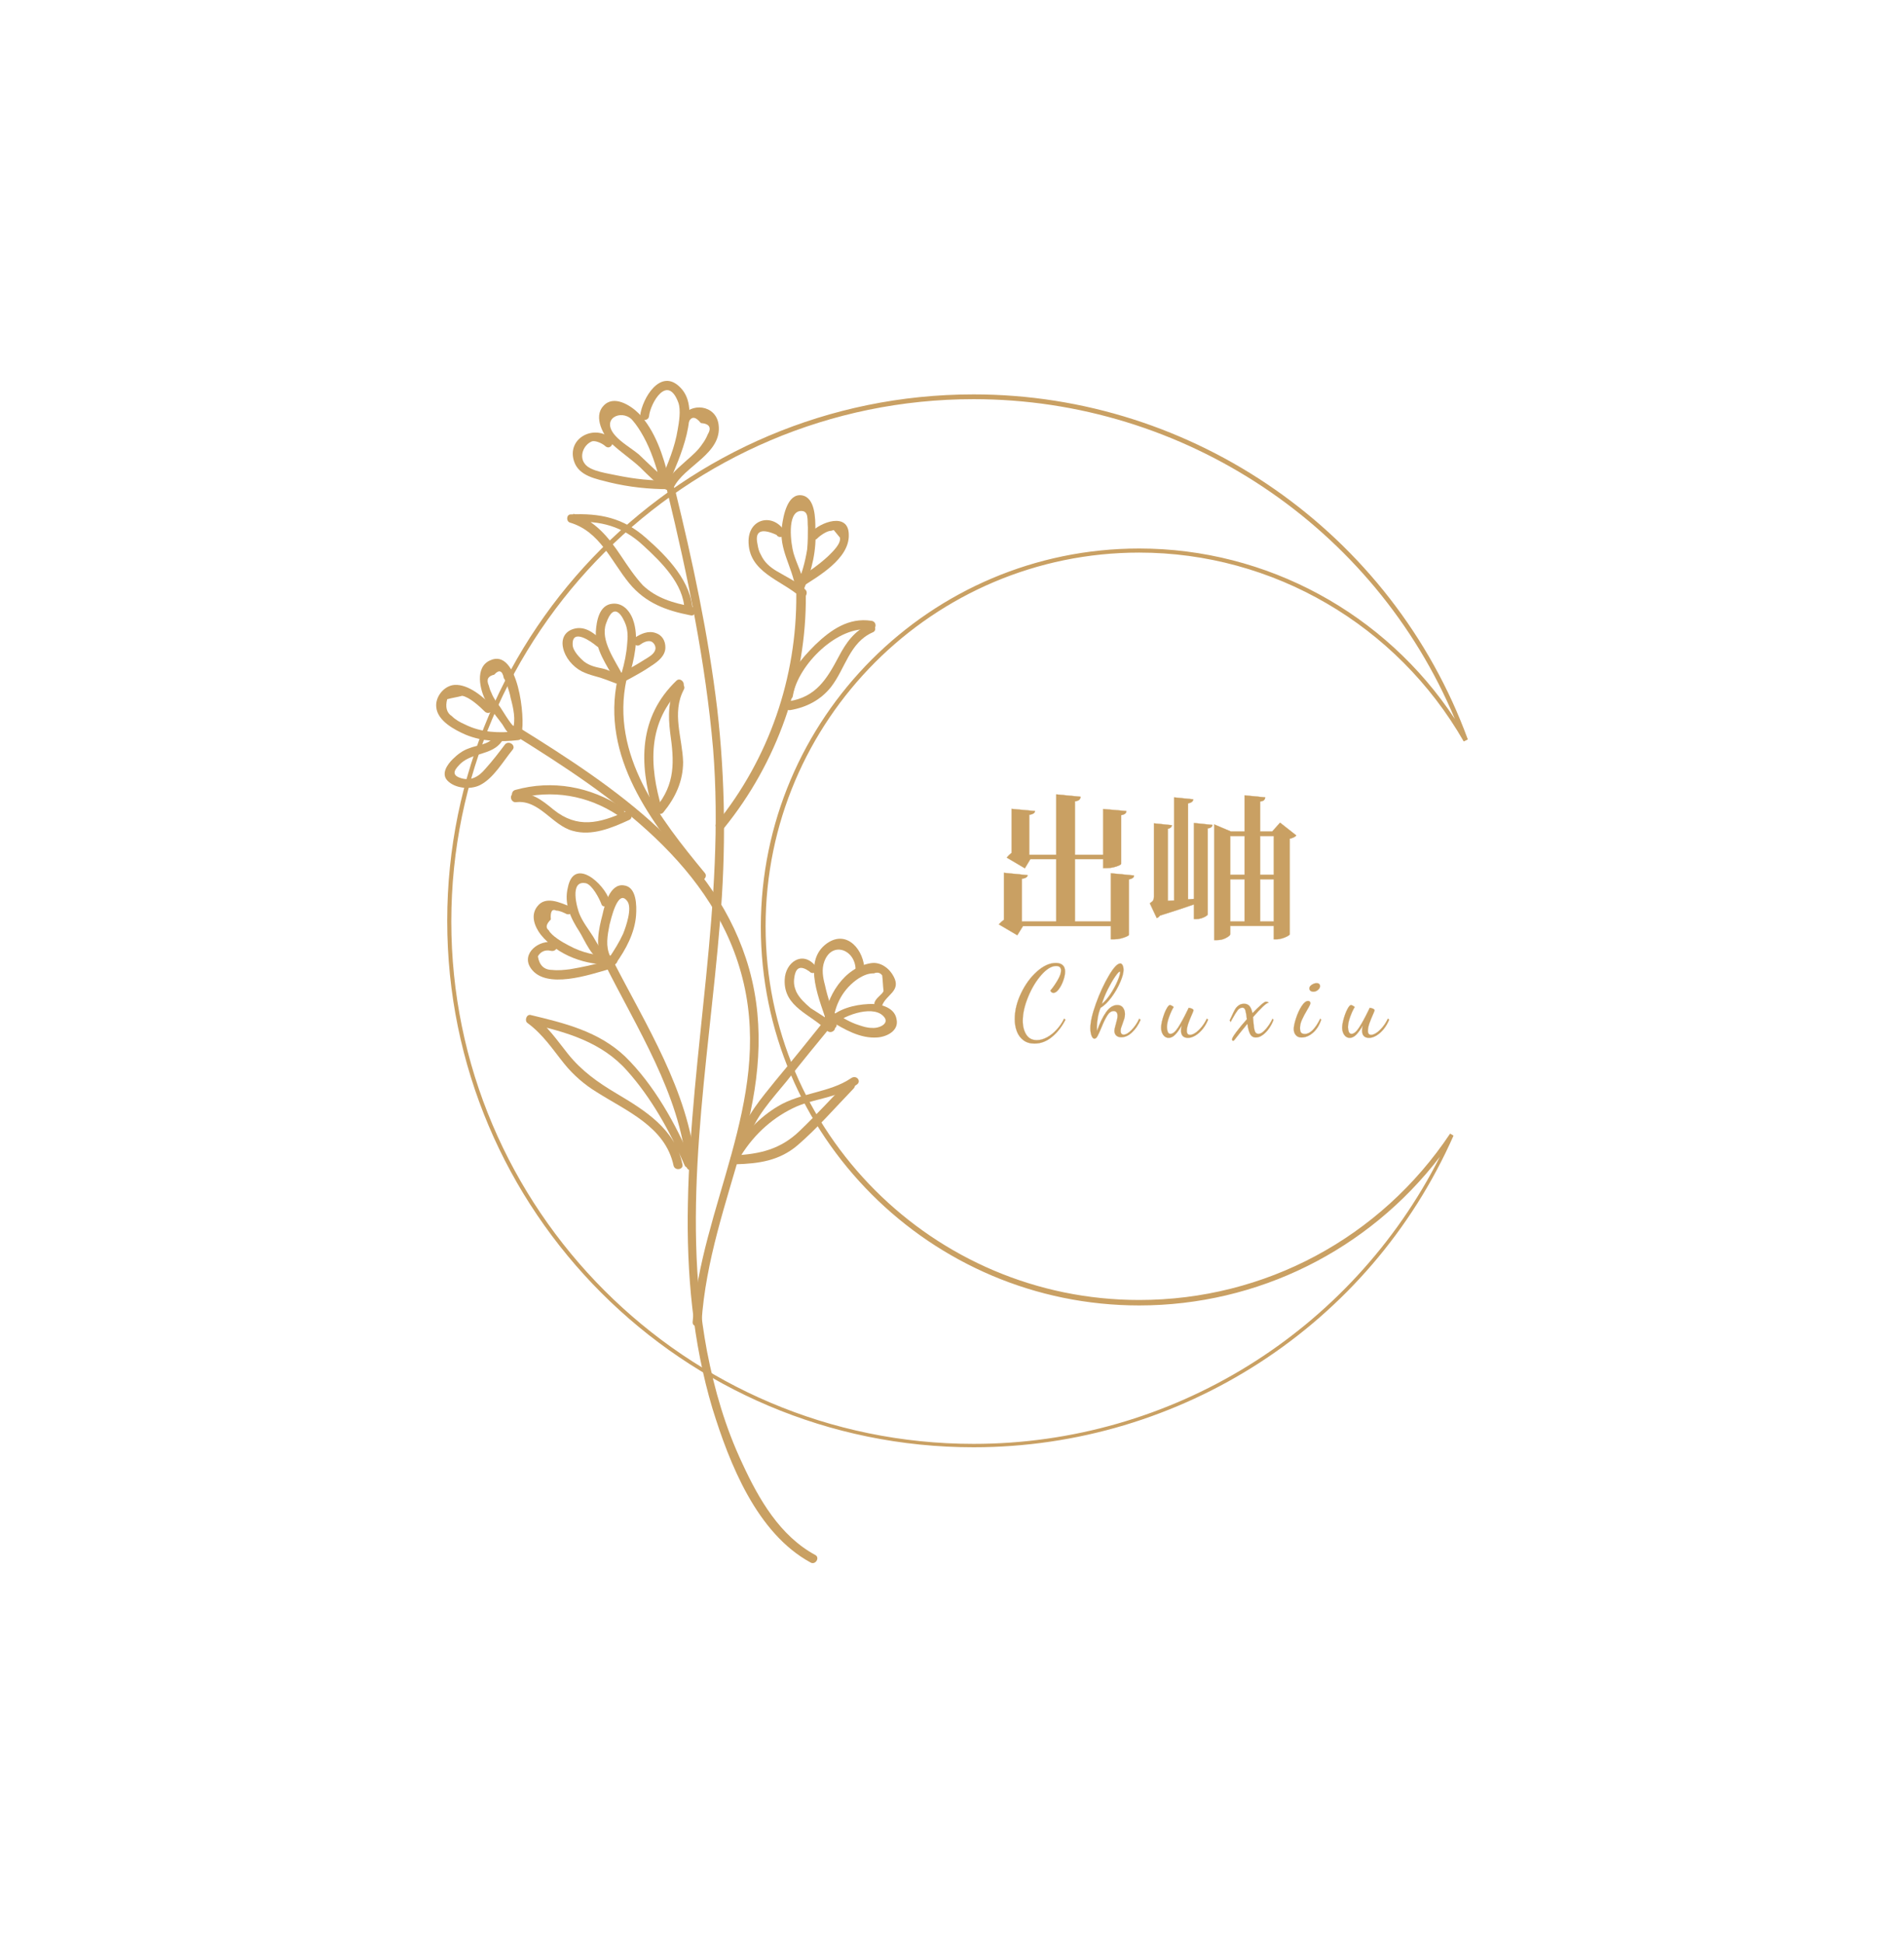 <?xml version="1.0" standalone="no"?><!DOCTYPE svg PUBLIC "-//W3C//DTD SVG 1.1//EN" "http://www.w3.org/Graphics/SVG/1.1/DTD/svg11.dtd"><svg data-noselect="" 
  viewBox="130.342 127.606 400 408.319" 
  width="400" 
  height="408.319" 
  ref="svg_canvas" 
  preserveAspectRatio="none" 
  version="1.1" xmlns="http://www.w3.org/2000/svg" 
  style="background: #ffffff;">
    <defs></defs>
    <g id="shape_chF5beHTdI"   ref="shape_chF5beHTdI" key="shape_chF5beHTdI" transform="translate(221.973,207.606) rotate(0,108.37,124.159) scale(1,1)" style="cursor:move;display:inline;opacity:1;" filter="">
            <g style="display:inline"><rect fill="rgba(0,0,0,0)" width="236.739" height="268.319" x="-10" y="-10"></rect><svg version="1.1" id="图层_1" xmlns="http://www.w3.org/2000/svg" xmlns:xlink="http://www.w3.org/1999/xlink" x="0px" y="0px" width="216.739" height="248.319" viewBox="19.58 21.618 151.32 173.368" style="enable-background:new 0 0 200 200;" xml:space="preserve" preserveAspectRatio="none" data-parent="shape_chF5beHTdI">
<style type="text/css">
	.st0{fill:#CAB717;}
	.st1{fill:#C38022;}
</style>
<g>
	<g>
		<path class="" d="M98.4,178c-42.6,0-77.2-34.6-77.2-77.2c0-42.6,34.6-77.2,77.2-77.2c32.3,0,61.4,20.3,72.5,50.6l-0.6,0.3
			c-9.8-17.1-28-27.7-47.6-27.7c-30.2,0-54.8,24.6-54.8,54.8c0,30.2,24.6,54.8,54.8,54.8c18.4,0,35.4-9.1,45.6-24.4l0.5,0.3
			C156.5,160.1,128.8,178,98.4,178z M98.4,24.3c-42.2,0-76.6,34.4-76.6,76.6c0,42.2,34.4,76.6,76.6,76.6c29,0,55.4-16.4,68.4-42.1
			c-10.5,13.7-26.7,21.8-44.1,21.8c-30.6,0-55.5-24.9-55.5-55.5c0-30.6,24.9-55.5,55.5-55.5c18.7,0,36.1,9.5,46.3,25
			C157.2,43,129.3,24.3,98.4,24.3z" fill="#C9A063"></path>
	</g>
	<g>
		<g>
			<g>
				<path class="" d="M54.6,37.5c2.6,10.6,4.9,21.3,6.2,32.2c1.2,10.5,1.3,20.9,0.4,31.4c-1.7,20.9-5.8,41.9-1.9,62.8
					c1.1,5.7,2.7,11.2,5.2,16.5c2.4,5.2,5.5,10.6,10.7,13.4c0.7,0.4,0,1.5-0.7,1.1c-7.9-4.3-11.9-14.5-14.4-22.6
					c-2.9-9.7-3.8-19.9-3.6-30c0.4-22.3,5.5-44.3,3.7-66.7c-1.1-12.7-3.7-25.3-6.7-37.7C53.1,36.9,54.4,36.7,54.6,37.5L54.6,37.5z" fill="#c9a063"></path>
			</g>
		</g>
		<g>
			<g>
				<path class="" d="M31.8,72.5c14,8.7,29,18.7,33.7,35.4c2.4,8.6,1.4,17.2-1,25.7c-2.4,8.6-5.4,17-6,26.1
					c-0.1,0.8-1.4,0.7-1.3-0.1c1.2-16.9,11.5-32.2,7.5-49.6c-4-17.3-19.5-27.6-33.6-36.4C30.4,73.1,31.1,72,31.8,72.5L31.8,72.5z" fill="#c9a063"></path>
			</g>
		</g>
		<g>
			<g>
				<path class="" d="M47.5,65.4C45.1,76.5,52.4,85.8,59,93.8c0.5,0.6-0.5,1.5-1,0.8c-6.9-8.2-14.3-17.9-11.8-29.3
					C46.4,64.5,47.7,64.6,47.5,65.4L47.5,65.4z" fill="#c9a063"></path>
			</g>
		</g>
		<g>
			<g>
				<path class="" d="M45.5,106.6c4.8,9.4,11.1,19.2,12.1,30c0.1,0.8-1.2,1.1-1.3,0.2c-1-10.6-7.3-20.3-12-29.7
					C44,106.4,45.1,105.8,45.5,106.6L45.5,106.6z" fill="#c9a063"></path>
			</g>
		</g>
		<g>
			<g>
				<path class="" d="M73.8,53c0.1,12.4-4.2,24.6-12,34.2c-0.5,0.6-1.6-0.1-1.1-0.7c7.7-9.5,11.8-21.4,11.7-33.6
					C72.5,52,73.7,52.2,73.8,53L73.8,53z" fill="#c9a063"></path>
			</g>
		</g>
		<g>
			<g>
				<path class="" d="M77.8,115.9c-2.3,2.8-4.6,5.6-6.8,8.4c-2.2,2.7-4.7,5.3-5.7,8.7c-0.2,0.8-1.5,0.3-1.2-0.5
					c1-3.2,3.2-5.7,5.2-8.2c2.5-3,5-6.1,7.4-9.1C77.3,114.5,78.3,115.2,77.8,115.9L77.8,115.9z" fill="#c9a063"></path>
			</g>
		</g>
		<g>
			<g>
				<path class="" d="M44.9,106.3c0.8-1.2,1.5-2.3,2.1-3.6c0.4-1,1.4-3.8,0.6-4.8c-1.4-1.9-2.4,2.8-2.6,3.5
					c-0.3,1.6-0.6,3.1,0.1,4.6c0.4,0.8-0.8,1.3-1.2,0.6c-1-2.2-0.5-4.5,0.1-6.8c0.3-1.4,1.1-4.5,3.1-4.2c1.9,0.2,1.9,3,1.8,4.4
					c-0.2,2.6-1.5,5-3,7.1C45.5,107.8,44.4,107,44.9,106.3L44.9,106.3z" fill="#c9a063"></path>
			</g>
		</g>
		<g>
			<g>
				<path class="" d="M43.8,98.3c-0.3-0.8-1.3-2.7-2.2-3c-2.6-0.6-1.3,3.8-1,4.5c0.5,1.2,1.3,2.2,2,3.3c0.2,0.3,1.2,2.2,1.5,2.2
					c0.8,0,0.7,1.3-0.1,1.3c-1.5-0.1-2.7-3.1-3.4-4.2c-1.3-2-2.3-4.1-1.7-6.5c0.9-4.5,5.3-0.6,6.1,1.9C45.2,98.5,44,99.1,43.8,98.3
					L43.8,98.3z" fill="#c9a063"></path>
			</g>
		</g>
		<g>
			<g>
				<path class="" d="M38.7,99.8c-0.4-0.2-1-0.5-1.5-0.5c-0.6-0.3-0.9,0.1-0.8,1.3c-0.7,0.7-0.8,1.2-0.3,1.6
					c0.4,0.8,2.1,1.8,2.9,2.2c2,1.1,4.2,1.6,6.4,1.5c0.8,0,1.1,1.2,0.2,1.3c-4,0.2-8.2-1.3-10.7-4.4c-0.9-1.2-1.5-2.8-0.5-4.1
					c1.2-1.6,3.3-0.6,4.8,0C39.9,98.9,39.5,100.1,38.7,99.8L38.7,99.8z" fill="#c9a063"></path>
			</g>
		</g>
		<g>
			<g>
				<path class="" d="M44.9,107.9c-2.8,0.8-9.2,3-11.4-0.1c-1.6-2.2,1.3-4.4,3.4-3.8c0.8,0.2,0.4,1.4-0.5,1.2
					c-0.8-0.2-1.5,0.1-1.9,0.8c0.2,1.3,0.9,2,2.1,2c0.9,0.1,1.8,0,2.6-0.1c1.8-0.3,3.6-0.7,5.4-1.2
					C45.4,106.4,45.7,107.7,44.9,107.9L44.9,107.9z" fill="#c9a063"></path>
			</g>
		</g>
		<g>
			<g>
				<path class="" d="M56,136.6c-2.1-4.9-4.9-9.9-8.4-13.8c-3.7-4.2-8.9-5.7-14.2-6.9c0.1-0.4,0.3-0.8,0.4-1.2
					c2.1,1.5,3.5,3.6,5.1,5.6c2,2.5,4.4,4.2,7.1,5.8c4.2,2.5,8.6,5.2,9.7,10.4c0.2,0.8-1.1,1-1.3,0.2c-1.2-5.7-6.9-8-11.3-10.8
					c-1.8-1.1-3.4-2.5-4.7-4.1c-1.7-2.1-3.1-4.3-5.4-6c-0.5-0.3-0.2-1.3,0.4-1.2c5,1.2,10,2.4,13.9,6.1c4.2,4.1,7.5,10,9.7,15.3
					C57.5,136.8,56.3,137.4,56,136.6L56,136.6z" fill="#c9a063"></path>
			</g>
		</g>
		<g>
			<g>
				<path class="" d="M80.8,125.4c-2.7,2.8-5.3,5.8-8.2,8.3c-2.7,2.3-5.7,2.7-9.1,2.8c-0.8,0-1.1-1.2-0.2-1.3
					c3.8-0.2,6.8-0.9,9.6-3.6c2.4-2.3,4.7-4.8,7-7.2C80.5,123.8,81.4,124.8,80.8,125.4L80.8,125.4z" fill="#c9a063"></path>
			</g>
		</g>
		<g>
			<g>
				<path class="" d="M81.3,124.8c-2.7,1.9-5.9,2-8.8,3.2c-3.4,1.5-6.2,4-8.2,7.2c-0.4,0.7-1.5,0-1.1-0.7
					c1.7-2.6,3.8-4.9,6.5-6.5c3.3-2,7.6-2,10.7-4.1C81.2,123.3,82,124.3,81.3,124.8L81.3,124.8z" fill="#c9a063"></path>
			</g>
		</g>
		<g>
			<g>
				<path class="" d="M77,115.3c1.5-1.6,3.9-2.2,6-2.3c1.5-0.1,3.8,0.4,4.1,2.2c0.4,1.7-1.4,2.6-2.8,2.7c-2.5,0.2-4.9-1.2-7-2.5
					c-0.7-0.4,0-1.5,0.7-1.1c1.2,0.7,2.3,1.4,3.6,1.8c0.6,0.2,1.2,0.4,1.9,0.4c1.1,0.1,2.8-0.7,1.6-1.8c-1.7-1.6-6.1,0.1-7.4,1.5
					C77.3,116.9,76.4,115.9,77,115.3L77,115.3z" fill="#c9a063"></path>
			</g>
		</g>
		<g>
			<g>
				<path class="" d="M83.9,112.7c0.3-0.7,1.1-1.1,1.3-1.6c-0.1-0.8-0.1-1.5-0.2-2.3c-0.3-0.4-0.7-0.5-1.2-0.3
					c-0.9,0-1.5,0.3-2.2,0.7c-2.3,1.5-3.6,3.9-3.8,6.6c0,0.8-1.3,0.7-1.3-0.1c0.2-3.7,2.9-8.1,6.9-8.7c1.4-0.2,2.7,0.8,3.3,2
					c1.1,2.1-1.1,2.6-1.7,4.2C84.8,114,83.6,113.5,83.9,112.7L83.9,112.7z" fill="#c9a063"></path>
			</g>
		</g>
		<g>
			<g>
				<path class="" d="M81.1,108c0-3-3.5-4.3-4.6-1.2c-0.4,1.1-0.2,2.3,0.1,3.4c0.4,1.9,1.1,3.8,1.7,5.7c0.2,0.8-1,1-1.3,0.2
					c-1-3.4-3.9-9.3-0.1-12c3-2.1,5.5,1.1,5.5,4C82.4,109,81.1,108.9,81.1,108L81.1,108z" fill="#c9a063"></path>
			</g>
		</g>
		<g>
			<g>
				<path class="" d="M74.3,108.2c-1.3-0.9-2-0.6-2.2,1c-0.1,0.7,0,1.3,0.3,2c0.5,1,1.3,1.7,2.1,2.4c1.2,0.8,2.4,1.4,3.4,2.5
					c0.6,0.6-0.4,1.4-1,0.8c-2.3-2.4-6.4-3.4-6.2-7.5c0.1-2.5,2.6-4.3,4.5-2C75.9,108,74.9,108.9,74.3,108.2L74.3,108.2z" fill="#c9a063"></path>
			</g>
		</g>
		<g>
			<g>
				<path class="" d="M55.9,66.9c-1.8,3.4-0.2,7.1-0.1,10.6c0,2.8-1.1,5.2-2.9,7.4c-0.5,0.6-1.6-0.1-1.1-0.7
					c2.9-3.5,2.7-6.8,2.1-11c-0.3-2.5-0.3-4.8,0.9-7C55.2,65.5,56.3,66.2,55.9,66.9L55.9,66.9z" fill="#c9a063"></path>
			</g>
		</g>
		<g>
			<g>
				<path class="" d="M55.7,66.6c-5.2,5-4.9,11.4-3,17.8c0.2,0.8-1,1-1.3,0.2c-2.1-6.9-2.1-13.7,3.4-19
					C55.4,65,56.3,66,55.7,66.6L55.7,66.6z" fill="#c9a063"></path>
			</g>
		</g>
		<g>
			<g>
				<path class="" d="M47.9,86c-2.6,1.2-5.5,2.4-8.3,1.6c-3-0.8-4.9-4.6-8.3-4.2c-0.8,0.1-1.1-1.2-0.2-1.3c2.4-0.3,4,1,5.7,2.4
					c3.5,2.8,6.7,2,10.5,0.3C48.1,84.5,48.6,85.7,47.9,86L47.9,86z" fill="#c9a063"></path>
			</g>
		</g>
		<g>
			<g>
				<path class="" d="M46.2,85.3c-4.4-2.9-9.6-3.8-14.8-2.4c-0.8,0.2-1-1.1-0.2-1.3c5.4-1.5,11-0.5,15.7,2.6
					C47.6,84.7,46.9,85.8,46.2,85.3L46.2,85.3z" fill="#c9a063"></path>
			</g>
		</g>
		<g>
			<g>
				<path class="" d="M83.6,58.5c-3.4,1.5-4,5.3-6.1,8c-1.5,1.9-3.6,3-6,3.4c-0.8,0.1-1-1.1-0.2-1.3c4-0.6,5.6-3.3,7.3-6.5
					c1.1-2.1,2.3-3.8,4.5-4.8C83.8,57,84.4,58.2,83.6,58.5L83.6,58.5z" fill="#c9a063"></path>
			</g>
		</g>
		<g>
			<g>
				<path class="" d="M83.3,58.1c-4.8-0.7-10.7,5.2-11.4,9.7c-0.1,0.8-1.4,0.7-1.3-0.1c0.5-3,2.5-5.3,4.6-7.4
					c2.3-2.2,4.9-4,8.2-3.5C84.3,56.9,84.2,58.2,83.3,58.1L83.3,58.1z" fill="#c9a063"></path>
			</g>
		</g>
		<g>
			<g>
				<path class="" d="M56,55.2c-0.1-3.8-3.4-7-6-9.4c-3.1-2.9-6.3-3.7-10.4-3.5c0-0.4,0.1-0.8,0.1-1.2c3.2,1,5.2,3.5,7,6.2
					c1,1.5,2,3,3.2,4.3c2,1.9,4.5,2.6,7.1,3.1c0.8,0.2,0.7,1.5-0.1,1.3c-3.6-0.7-6.6-1.8-9-4.7c-2.7-3.3-4.3-7.6-8.7-8.9
					c-0.6-0.2-0.5-1.2,0.1-1.2c4.3-0.2,7.7,0.5,11,3.4c3.2,2.8,6.8,6.5,6.9,10.9C57.3,56.2,56,56.1,56,55.2L56,55.2z" fill="#c9a063"></path>
			</g>
		</g>
		<g>
			<g>
				<path class="" d="M46.8,64.4c0.4-1.4,0.7-2.8,0.8-4.3c0.1-0.9,0.1-1.8-0.2-2.7c-0.4-1.1-1.7-3.7-2.9-0.2
					c-0.9,2.5,1.4,5.5,2.5,7.7c0.4,0.7-0.8,1.3-1.2,0.6c-1.2-2.2-2.9-4.5-2.8-7.1c0.1-1.6,0.5-3.9,2.4-4.1c1.7-0.2,2.8,1.3,3.2,2.8
					c0.7,2.5,0,5.4-0.7,7.8C47.8,65.6,46.6,65.2,46.8,64.4L46.8,64.4z" fill="#c9a063"></path>
			</g>
		</g>
		<g>
			<g>
				<path class="" d="M43.1,60.5c-0.7-0.6-3.6-2.7-3.5-0.2c0,0.9,1.1,2,1.7,2.5c0.8,0.6,1.7,0.8,2.7,1c0.9,0.2,1.7,0.7,2.5,1
					c0.8,0.3,0.3,1.5-0.5,1.2c-1.1-0.4-2-0.8-3.2-1.1c-0.7-0.2-1.3-0.4-1.9-0.7c-1.3-0.7-2.4-2-2.7-3.4c-0.3-1.3,0.2-2.4,1.5-2.8
					c1.6-0.5,2.9,0.5,4,1.5C44.5,60,43.8,61.1,43.1,60.5L43.1,60.5z" fill="#c9a063"></path>
			</g>
		</g>
		<g>
			<g>
				<path class="" d="M48.7,59.3c0.9-0.6,2-1.1,3.1-0.7c0.9,0.3,1.4,1.1,1.4,2.1c0,1.2-1,2-1.9,2.6c-1.3,0.9-2.6,1.6-3.9,2.3
					c-0.7,0.4-1.3-0.8-0.6-1.2c1.2-0.6,2.4-1.3,3.5-2c0.5-0.3,1.2-0.7,1.4-1.3c0.2-0.5-0.2-1.2-0.7-1.3c-0.5-0.1-1.1,0.2-1.5,0.5
					C48.9,60.8,48,59.8,48.7,59.3L48.7,59.3z" fill="#c9a063"></path>
			</g>
		</g>
		<g>
			<g>
				<path class="" d="M30.8,72.8c0.5-1.5,0.1-3.2-0.3-4.7c-0.1-0.6-0.3-1.2-0.5-1.8c-0.1-0.4-0.3-0.8-0.5-1.1
					c-0.2-1.1-0.7-1.3-1.4-0.5c-0.9,0.2-1.2,0.7-0.8,1.6c0.1,0.4,0.2,0.7,0.4,1.1c0.3,0.8,0.8,1.4,1.3,2.1c0.2,0.3,1.6,2.6,1.9,2.7
					c0.8,0.1,0.7,1.4-0.1,1.3c-0.8-0.1-1.1-0.9-1.5-1.5c-0.8-1.1-1.7-2.1-2.4-3.4c-0.9-1.6-1.7-5,0.6-6c4.1-1.9,5.2,8.6,4.6,10.7
					C31.8,74,30.6,73.6,30.8,72.8L30.8,72.8z" fill="#c9a063"></path>
			</g>
		</g>
		<g>
			<g>
				<path class="" d="M26.7,70.1c-0.7-0.7-2.2-2.1-3.3-2.3c-0.7,0.2-1.5,0.3-2.2,0.5c-0.3,1.1-0.1,2,0.7,2.5
					c0.5,0.5,1.2,0.9,1.9,1.2c2.4,1.2,5,1.3,7.6,1c0.8-0.1,1.1,1.2,0.2,1.3c-2.6,0.3-5.3,0.2-7.7-0.8c-1.6-0.7-4.1-2-4.3-4
					c-0.2-1.5,1.1-3.2,2.7-3.3c2-0.1,4.1,1.7,5.4,3C28.3,69.9,27.3,70.7,26.7,70.1L26.7,70.1z" fill="#c9a063"></path>
			</g>
		</g>
		<g>
			<g>
				<path class="" d="M30.8,75.7c-1.4,1.7-2.8,4.2-4.8,5.2c-1.4,0.7-3.7,0.5-4.8-0.7c-0.9-1,0-2.3,0.8-3.1
					c0.7-0.7,1.5-1.3,2.4-1.6c1.2-0.5,2.9-0.5,3.7-1.7c0.5-0.7,1.5,0.1,1.1,0.7c-1.4,2-4.2,1.6-6,3.2c-0.8,0.8-1.5,1.6-0.2,2.1
					c1.6,0.6,2.8-0.1,3.8-1.3c1-1.1,2-2.4,2.9-3.6C30.3,74.3,31.3,75.1,30.8,75.7L30.8,75.7z" fill="#c9a063"></path>
			</g>
		</g>
		<g>
			<g>
				<path class="" d="M72.4,51.8c0.8-1.8,1.3-3.6,1.6-5.5c0.1-1.1,0.1-2.1,0.1-3.2c-0.1-1.1,0.2-2.5-1.1-2.4
					c-2,0.2-1.4,4.8-1,6.2c0.5,1.7,1.4,3.2,1.6,5c0.1,0.8-1.2,1.1-1.3,0.2c-0.5-3.3-2.5-5.8-2-9.2c0.2-1.5,0.8-4.8,2.9-4.5
					c2,0.3,2,3.5,2,4.9c0.2,3.1-0.5,6.1-1.7,8.9C73.3,53,72.1,52.5,72.4,51.8L72.4,51.8z" fill="#c9a063"></path>
			</g>
		</g>
		<g>
			<g>
				<path class="" d="M74.5,43.9c1.4-1.6,5.6-3.1,5.6,0.3c0.1,3.5-4.5,6.1-7,7.7c-0.7,0.4-1.3-0.7-0.6-1.2c1.6-1,3.2-2.1,4.6-3.4
					c0.6-0.6,1.9-1.8,1.7-2.7c-0.3-0.4-0.6-0.7-0.9-1.1c-0.1,0-0.3,0.1-0.4,0.1c-0.6,0-1.6,0.7-2,1.1C75,45.3,73.9,44.6,74.5,43.9
					L74.5,43.9z" fill="#c9a063"></path>
			</g>
		</g>
		<g>
			<g>
				<path class="" d="M69.5,44.2c-2.2-1-3.2-0.6-2.8,1.3c0.1,0.6,0.2,1.1,0.5,1.6c0.5,1.1,1.3,1.8,2.3,2.4
					c1.5,0.9,2.9,1.5,4.2,2.7c0.6,0.5-0.1,1.6-0.7,1.1c-2.8-2.5-7.7-3.6-7.6-8.3c0.1-3.3,3.7-4,5.3-1.3
					C71.1,44.3,69.9,44.9,69.5,44.2L69.5,44.2z" fill="#c9a063"></path>
			</g>
		</g>
		<g>
			<g>
				<path class="" d="M55.5,27c1.4-2.3,5.1-1.9,5.5,1c0.6,4.3-5.1,6.1-6.6,9.3c-0.4,0.7-1.6,0.3-1.2-0.5c0.7-1.5,2-2.5,3.2-3.6
					c0.8-0.7,1.6-1.4,2.2-2.3c0.3-0.4,0.6-0.9,0.8-1.4c0.6-1,0.3-1.6-1-1.7c-0.8-1-1.4-1-1.8-0.1C56.1,28.5,55,27.7,55.5,27L55.5,27
					z" fill="#c9a063"></path>
			</g>
		</g>
		<g>
			<g>
				<path class="" d="M52.6,36c1-2.3,2-4.7,2.4-7.2c0.2-1.1,0.5-2.9,0.1-4c-1.6-4.3-4.1,0.1-4.3,2c-0.1,0.8-1.4,0.7-1.3-0.1
					c0.3-2.5,3-7.1,5.9-4.1c3.2,3.2-0.2,10.5-1.6,13.8C53.5,37.2,52.2,36.8,52.6,36L52.6,36z" fill="#c9a063"></path>
			</g>
		</g>
		<g>
			<g>
				<path class="" d="M52.4,36.2c-0.6-2.2-1.3-4.4-2.4-6.4c-0.5-0.9-1-1.7-1.7-2.5c-1.6-1.6-4.7-0.1-2.4,2.4
					c0.9,1,2.3,1.8,3.4,2.7c1.5,1.4,2.9,2.9,4.6,4c0.7,0.5-0.1,1.5-0.7,1.1c-1.4-0.9-2.5-2-3.7-3.2c-1.3-1.2-2.8-2.2-4.1-3.4
					c-1.3-1.2-2.8-4-1.3-5.6c1.5-1.7,4-0.1,5.2,1.1c2.4,2.5,3.6,6.2,4.4,9.5C53.9,36.8,52.6,37,52.4,36.2L52.4,36.2z" fill="#c9a063"></path>
			</g>
		</g>
		<g>
			<g>
				<path class="" d="M44.4,31.2c-0.4-0.4-1.5-0.9-2-0.7c-1.2,0.5-1.9,2.2-1,3.3c0.8,1.1,3.5,1.4,4.8,1.7c2.5,0.5,5,0.8,7.6,0.7
					c0.8,0,0.7,1.3-0.1,1.3c-2.9,0-5.8-0.3-8.7-1c-1.9-0.5-4.5-0.9-5.2-3.1c-1.1-3.4,3-5.5,5.5-3.3C45.8,30.7,45.1,31.8,44.4,31.2
					L44.4,31.2z" fill="#c9a063"></path>
			</g>
		</g>
	</g>
</g>
</svg></g>
        </g><g id="shape_RhjI6LTY9Q"   ref="shape_RhjI6LTY9Q" key="shape_RhjI6LTY9Q" transform="translate(304.886,185.272) rotate(0,141.826,123.092) scale(1,1)" style="cursor:move;display:inline;opacity:1;" filter="">
            <g style="display:inline"><svg xmlns="http://www.w3.org/2000/svg" version="1.1" xmlns:xlink="http://www.w3.org/1999/xlink" width="198" height="246.966" viewBox="0 0 198 246.966" preserveAspectRatio="none" data-parent="shape_RhjI6LTY9Q"><rect fill="rgba(0,0,0,0)" width="66" height="33" x="33" y="106.983"></rect><g data-width="66" transform="translate(33, 0)"><path d="M25.84-1.09L25.84-11.22L30.69-10.76Q30.72-10.16 29.60-9.93L29.60-9.93L29.60 1.72Q29.60 1.85 29.12 2.06Q28.64 2.28 27.93 2.46Q27.23 2.64 26.50 2.64L26.50 2.64L25.84 2.64L25.84-0.13L7.36-0.13L6.17 1.78L2.31-0.49Q2.74-0.99 3.37-1.45L3.37-1.45L3.37-11.32L8.35-10.82Q8.32-10.56 8.04-10.36Q7.76-10.16 7.13-10.07L7.13-10.07L7.13-1.09L14.36-1.09L14.36-14.19L8.91-14.19L7.76-12.28L3.96-14.52Q4.36-15.02 4.98-15.51L4.98-15.51L4.98-24.75L9.90-24.29Q9.87-24.02 9.59-23.81Q9.31-23.60 8.68-23.50L8.68-23.50L8.68-15.11L14.36-15.11L14.36-27.79L19.47-27.29Q19.44-26.93 19.19-26.68Q18.94-26.43 18.28-26.33L18.28-26.33L18.28-15.11L24.22-15.11L24.22-24.72L29.07-24.29Q29.11-23.63 27.98-23.43L27.98-23.43L27.98-13.20Q27.98-13.07 27.51-12.85Q27.03-12.64 26.32-12.47Q25.61-12.31 24.88-12.31L24.88-12.31L24.22-12.31L24.22-14.19L18.28-14.19L18.28-1.09L25.84-1.09Z" transform="translate(0 136.983) " fill="rgb(201, 160, 99)" stroke="rgb(201, 160, 99)" stroke-width="0.055" data-glyph-w="33" data-glyph-h="47.421" data-glyph-ascender="37.983000000000004" data-glyph-descender="-9.438"></path><path d="M9.04-5.74L10.30-5.84L10.30-21.78L14.16-21.38Q14.16-21.12 13.93-20.92Q13.70-20.72 13.17-20.66L13.17-20.66L13.17-2.57Q13.17-2.44 12.80-2.21Q12.44-1.98 11.91-1.80Q11.38-1.62 10.86-1.62L10.86-1.62L10.30-1.62L10.30-4.69Q7.26-3.63 3.14-2.34L3.14-2.34Q2.84-1.95 2.48-1.82L2.48-1.82L1.02-4.92Q1.55-5.25 1.72-5.53Q1.88-5.81 1.88-6.30L1.88-6.30L1.88-21.71L5.64-21.32Q5.61-21.02 5.41-20.84Q5.21-20.66 4.79-20.56L4.79-20.56L4.79-5.45L6.14-5.51L6.14-27.16L10.13-26.76Q10.10-26.10 9.04-25.91L9.04-25.91L9.04-5.74ZM24.19-9.97L24.19-1.09L27.06-1.09L27.06-9.97L24.19-9.97ZM20.92-9.97L17.89-9.97L17.89-1.09L20.92-1.09L20.92-9.97ZM20.92-10.92L20.92-19.04L17.89-19.04L17.89-10.92L20.92-10.92ZM27.06-10.92L27.06-19.04L24.19-19.04L24.19-10.92L27.06-10.92ZM26.73-20.00L28.38-21.85L31.78-19.17Q31.45-18.74 30.39-18.48L30.39-18.48L30.39 1.62Q30.36 1.75 29.91 2.00Q29.47 2.24 28.83 2.44Q28.18 2.64 27.59 2.64L27.59 2.64L27.06 2.64L27.06-0.17L17.89-0.17L17.89 1.62Q17.89 1.88 17.04 2.34Q16.20 2.81 15.08 2.81L15.08 2.81L14.55 2.81L14.55-21.48L18.05-20.00L20.92-20.00L20.92-27.59L25.25-27.16Q25.21-26.80 24.98-26.58Q24.75-26.37 24.19-26.30L24.19-26.30L24.19-20.00L26.73-20.00Z" transform="translate(33 136.983) " fill="rgb(201, 160, 99)" stroke="rgb(201, 160, 99)" stroke-width="0.055" data-glyph-w="33" data-glyph-h="47.421" data-glyph-ascender="37.983000000000004" data-glyph-descender="-9.438"></path></g></svg></g>
        </g><g id="shape_mIoucqVgaq"   ref="shape_mIoucqVgaq" key="shape_mIoucqVgaq" transform="translate(322.066,262.65) rotate(0,124.646,75.32) scale(1,1)" style="cursor:move;display:inline;opacity:1;" filter="">
            <g style="display:inline"><svg xmlns="http://www.w3.org/2000/svg" version="1.1" xmlns:xlink="http://www.w3.org/1999/xlink" width="168" height="151.64" viewBox="0 0 168 151.64" preserveAspectRatio="none" data-parent="shape_mIoucqVgaq"><rect fill="rgba(0,0,0,0)" width="84" height="21" x="21" y="65.32"></rect><g data-width="83.445" transform="translate(21, 0)"><path d="M4.60 1.83Q3.19 1.83 2.26 1.11Q1.32 0.40 0.89-0.77Q0.46-1.93 0.46-3.30L0.46-3.30Q0.46-5.99 1.79-8.75Q3.11-11.51 5.12-13.30Q7.14-15.10 9.09-15.10L9.09-15.10Q10.00-15.10 10.51-14.66Q11.03-14.22 11.03-13.29L11.03-13.29Q11.03-12.47 10.65-11.40Q10.27-10.33 9.70-9.58Q9.13-8.82 8.59-8.82L8.59-8.82Q8.17-8.82 7.94-9.30L7.94-9.30Q8.71-10.19 9.45-11.45Q10.19-12.71 10.19-13.52L10.19-13.52Q10.19-13.97 9.93-14.22Q9.68-14.47 9.16-14.47L9.16-14.47Q7.71-14.47 6.05-12.59Q4.39-10.71 3.27-7.98Q2.14-5.25 2.14-2.94L2.14-2.94Q2.14-1.22 2.88-0.05Q3.61 1.11 5.10 1.11L5.10 1.11Q6.17 1.11 7.29 0.49Q8.40-0.13 9.32-1.16Q10.25-2.18 10.82-3.40L10.82-3.40L11.11-3.19Q9.98-0.97 8.28 0.43Q6.59 1.83 4.60 1.83L4.60 1.83Z" transform="translate(0 82.32) " fill="rgb(201, 160, 99)" stroke="rgb(201, 160, 99)" stroke-width="0.035" data-glyph-w="16.214" data-glyph-h="25.200000000000003" data-glyph-ascender="19.32" data-glyph-descender="-5.880000000000001"></path><path d="M0.99 0.80Q0.61 0.80 0.37 0.15Q0.13-0.50 0.13-1.39L0.13-1.39Q0.13-3.32 1.31-6.59Q2.50-9.87 4.01-12.43Q5.52-14.99 6.41-14.99L6.41-14.99Q6.74-14.99 6.92-14.58Q7.10-14.18 7.10-13.67L7.10-13.67Q7.10-12.68 6.39-11.05Q5.69-9.41 4.57-7.90Q3.44-6.38 2.27-5.67L2.27-5.67Q1.89-4.79 1.69-3.62Q1.49-2.46 1.49-1.53L1.49-1.53Q1.49-1.20 1.53-0.82L1.53-0.82Q2.37-3.26 3.43-4.76Q4.49-6.26 5.80-6.26L5.80-6.26Q6.59-6.26 6.99-5.70Q7.39-5.15 7.39-4.37L7.39-4.37Q7.39-3.91 7.28-3.49Q7.16-3.07 6.91-2.39L6.91-2.39Q6.70-1.83 6.59-1.49Q6.49-1.16 6.49-0.84L6.49-0.84Q6.49-0.44 6.66-0.24Q6.83-0.04 7.12-0.04L7.12-0.04Q7.83-0.04 8.80-1.04Q9.77-2.04 10.40-3.40L10.40-3.40L10.67-3.15Q9.98-1.55 8.89-0.53Q7.81 0.50 6.64 0.50L6.64 0.50Q5.94 0.50 5.57 0.14Q5.19-0.23 5.19-0.82L5.19-0.82Q5.19-1.28 5.50-2.31L5.50-2.31Q5.84-3.44 5.84-3.99L5.84-3.99Q5.84-4.52 5.62-4.76Q5.40-5.00 5.04-5.00L5.04-5.00Q4.26-5.00 3.69-4.08Q3.11-3.17 2.44-1.51L2.44-1.51Q1.93-0.29 1.64 0.25Q1.34 0.80 0.99 0.80L0.99 0.80ZM2.54-6.49Q3.44-7.20 4.34-8.56Q5.23-9.91 5.81-11.25Q6.38-12.58 6.38-13.13L6.38-13.13Q6.38-13.29 6.30-13.29L6.30-13.29Q6.07-13.29 5.34-12.25Q4.62-11.21 3.82-9.64Q3.02-8.06 2.54-6.49L2.54-6.49Z" transform="translate(16.214 82.32) " fill="rgb(201, 160, 99)" stroke="rgb(201, 160, 99)" stroke-width="0.035" data-glyph-w="14.996" data-glyph-h="25.200000000000003" data-glyph-ascender="19.32" data-glyph-descender="-5.880000000000001"></path><path d="M1.58 0.63Q0.88 0.63 0.44 0.01Q0-0.61 0-1.49L0-1.49Q0-2.27 0.33-3.41Q0.65-4.56 1.10-5.41Q1.55-6.26 1.85-6.26L1.85-6.26Q1.97-6.26 2.22-6.13Q2.46-6.01 2.63-5.84L2.63-5.84Q2.18-5.15 1.70-3.85Q1.22-2.56 1.22-1.62L1.22-1.62Q1.22-1.13 1.38-0.67Q1.53-0.21 1.97-0.21L1.97-0.21Q2.71-0.21 3.58-1.56Q4.45-2.92 5.46-5.00L5.46-5.00L5.80-5.69Q6.80-5.50 6.80-5.15L6.80-5.15Q6.80-5.10 6.71-4.86Q6.62-4.62 6.53-4.43L6.53-4.43Q6.05-3.36 5.72-2.43Q5.40-1.49 5.40-0.84L5.40-0.84Q5.40 0 6.09 0L6.09 0Q6.55 0 7.18-0.41Q7.81-0.82 8.46-1.60Q9.11-2.37 9.60-3.40L9.60-3.40L9.87-3.21Q9.43-2.10 8.73-1.23Q8.02-0.36 7.20 0.14Q6.38 0.63 5.65 0.63L5.65 0.63Q4.18 0.63 4.18-0.92L4.18-0.92Q4.18-1.34 4.33-1.97L4.33-1.97Q3.65-0.78 2.98-0.07Q2.31 0.63 1.58 0.63L1.58 0.63Z" transform="translate(31.21 82.32) " fill="rgb(201, 160, 99)" stroke="rgb(201, 160, 99)" stroke-width="0.035" data-glyph-w="14.198" data-glyph-h="25.200000000000003" data-glyph-ascender="19.32" data-glyph-descender="-5.880000000000001"></path><path d="M0.92 1.24Q0.71 1.24 0.71 0.92L0.71 0.92Q0.71 0.59 1.62-0.62Q2.52-1.83 3.82-3.28L3.82-3.28Q3.68-4.54 3.51-5.12Q3.34-5.71 2.90-5.71L2.90-5.71Q2.31-5.71 1.89-5.18Q1.47-4.64 0.80-3.44L0.80-3.44L0.40-2.71L0.21-3.05L0.65-3.97Q1.03-4.83 1.32-5.33Q1.62-5.84 2.09-6.18Q2.56-6.53 3.23-6.53L3.23-6.53Q3.99-6.53 4.40-6.01Q4.81-5.48 4.98-4.54L4.98-4.54Q6.03-5.63 6.79-6.30Q7.56-6.97 7.83-6.97L7.83-6.97Q7.96-6.97 8.16-6.91Q8.36-6.85 8.36-6.74L8.36-6.74Q8.02-6.74 7.14-5.90Q6.26-5.06 5.10-3.72L5.10-3.72L5.17-2.88Q5.27-1.51 5.46-0.86Q5.65-0.21 6.24-0.21L6.24-0.21Q6.95-0.21 7.82-1.24Q8.69-2.27 9.20-3.38L9.20-3.38L9.41-3.17Q9.09-2.25 8.49-1.39Q7.90-0.53 7.16 0.01Q6.43 0.55 5.71 0.55L5.71 0.55Q4.87 0.55 4.48-0.22Q4.10-0.99 3.93-2.33L3.93-2.33Q2.56-0.69 1.18 1.09L1.18 1.09Q1.05 1.24 0.92 1.24L0.92 1.24Z" transform="translate(45.408 82.32) " fill="rgb(201, 160, 99)" stroke="rgb(201, 160, 99)" stroke-width="0.035" data-glyph-w="13.778" data-glyph-h="25.200000000000003" data-glyph-ascender="19.32" data-glyph-descender="-5.880000000000001"></path><path d="M4.03-9.07Q3.65-9.07 3.41-9.25Q3.17-9.43 3.17-9.77L3.17-9.77Q3.17-10.19 3.68-10.52Q4.18-10.86 4.70-10.86L4.70-10.86Q5.40-10.86 5.40-10.21L5.40-10.21Q5.40-9.81 4.97-9.44Q4.54-9.07 4.03-9.07L4.03-9.07ZM1.51 0.55Q0.74 0.55 0.32 0.05Q-0.11-0.44-0.11-1.22L-0.11-1.22Q-0.11-2.04 0.37-3.49Q0.84-4.94 1.54-6.03Q2.25-7.12 2.92-7.12L2.92-7.12Q3.11-7.12 3.24-6.99Q3.38-6.87 3.38-6.66L3.38-6.66Q3.38-6.36 2.71-5.25L2.71-5.25Q2.02-4.10 1.61-3.18Q1.20-2.27 1.20-1.45L1.20-1.45Q1.20-0.71 1.44-0.45Q1.68-0.19 2.23-0.19L2.23-0.19Q3.86-0.19 5.46-3.40L5.46-3.40L5.65-3.19Q5.06-1.43 3.92-0.44Q2.77 0.55 1.51 0.55L1.51 0.55Z" transform="translate(59.186 82.32) " fill="rgb(201, 160, 99)" stroke="rgb(201, 160, 99)" stroke-width="0.035" data-glyph-w="10.061" data-glyph-h="25.200000000000003" data-glyph-ascender="19.32" data-glyph-descender="-5.880000000000001"></path><path d="M1.58 0.63Q0.88 0.63 0.44 0.01Q0-0.61 0-1.49L0-1.49Q0-2.27 0.33-3.41Q0.65-4.56 1.10-5.41Q1.55-6.26 1.85-6.26L1.85-6.26Q1.97-6.26 2.22-6.13Q2.46-6.01 2.63-5.84L2.63-5.84Q2.18-5.15 1.70-3.85Q1.22-2.56 1.22-1.62L1.22-1.62Q1.22-1.13 1.38-0.67Q1.53-0.21 1.97-0.21L1.97-0.21Q2.71-0.21 3.58-1.56Q4.45-2.92 5.46-5.00L5.46-5.00L5.80-5.69Q6.80-5.50 6.80-5.15L6.80-5.15Q6.80-5.10 6.71-4.86Q6.62-4.62 6.53-4.43L6.53-4.43Q6.05-3.36 5.72-2.43Q5.40-1.49 5.40-0.84L5.40-0.84Q5.40 0 6.09 0L6.09 0Q6.55 0 7.18-0.41Q7.81-0.82 8.46-1.60Q9.11-2.37 9.60-3.40L9.60-3.40L9.87-3.21Q9.43-2.10 8.73-1.23Q8.02-0.36 7.20 0.14Q6.38 0.63 5.65 0.63L5.65 0.63Q4.18 0.63 4.18-0.92L4.18-0.92Q4.18-1.34 4.33-1.97L4.33-1.97Q3.65-0.78 2.98-0.07Q2.31 0.63 1.58 0.63L1.58 0.63Z" transform="translate(69.247 82.32) " fill="rgb(201, 160, 99)" stroke="rgb(201, 160, 99)" stroke-width="0.035" data-glyph-w="14.198" data-glyph-h="25.200000000000003" data-glyph-ascender="19.32" data-glyph-descender="-5.880000000000001"></path></g></svg></g>
        </g>
  </svg>